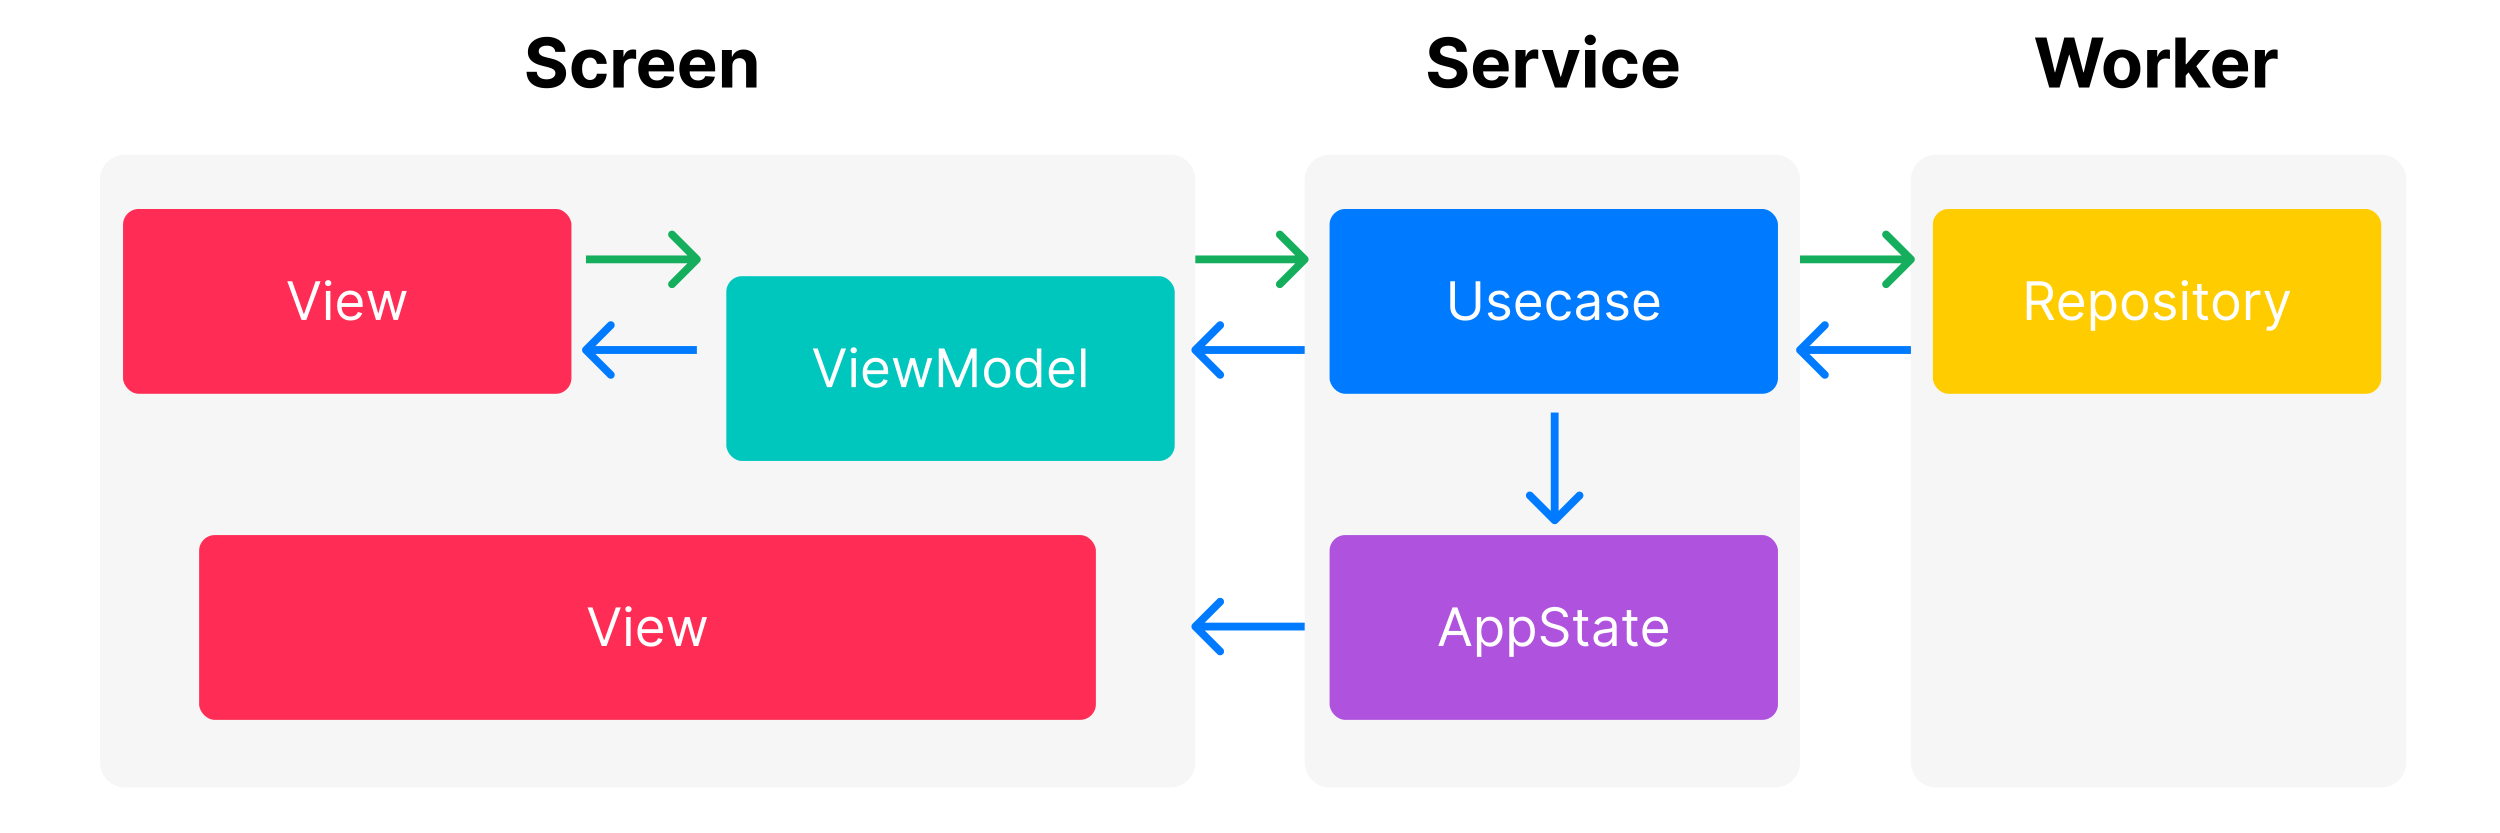 <svg width="1600" height="533" viewBox="0 0 1600 533" fill="none" xmlns="http://www.w3.org/2000/svg">
<rect width="1600" height="533" fill="white"/>
<path d="M835 115C835 106.163 842.163 99 851 99H1136C1144.84 99 1152 106.163 1152 115V488C1152 496.837 1144.84 504 1136 504H851C842.163 504 835 496.837 835 488V115Z" fill="#F6F6F6"/>
<path d="M1223 115C1223 106.163 1230.16 99 1239 99H1524C1532.84 99 1540 106.163 1540 115V488C1540 496.837 1532.84 504 1524 504H1239C1230.16 504 1223 496.837 1223 488V115Z" fill="#F6F6F6"/>
<path d="M64 115C64 106.163 71.163 99 80 99H749C757.837 99 765 106.163 765 115V488C765 496.837 757.837 504 749 504H80C71.163 504 64 496.837 64 488V115Z" fill="#F6F6F6"/>
<rect x="464.842" y="176.752" width="286.961" height="118.263" rx="10" fill="#00C7BE"/>
<path d="M523.346 223.025L530.687 243.84H530.977L538.318 223.025H541.457L532.378 247.752H529.287L520.207 223.025H523.346ZM544.922 247.752V229.206H547.772V247.752H544.922ZM546.371 226.115C545.816 226.115 545.337 225.926 544.934 225.548C544.54 225.17 544.343 224.715 544.343 224.184C544.343 223.652 544.54 223.198 544.934 222.819C545.337 222.441 545.816 222.252 546.371 222.252C546.927 222.252 547.402 222.441 547.796 222.819C548.198 223.198 548.4 223.652 548.4 224.184C548.4 224.715 548.198 225.17 547.796 225.548C547.402 225.926 546.927 226.115 546.371 226.115ZM560.766 248.138C558.979 248.138 557.438 247.744 556.142 246.955C554.854 246.158 553.86 245.047 553.16 243.623C552.468 242.19 552.121 240.524 552.121 238.624C552.121 236.724 552.468 235.05 553.16 233.601C553.86 232.144 554.834 231.009 556.082 230.196C557.337 229.375 558.802 228.965 560.477 228.965C561.442 228.965 562.396 229.126 563.338 229.448C564.28 229.77 565.137 230.293 565.91 231.017C566.683 231.734 567.298 232.684 567.757 233.867C568.216 235.05 568.445 236.507 568.445 238.238V239.445H554.15V236.982H565.548C565.548 235.936 565.338 235.002 564.92 234.181C564.509 233.36 563.922 232.712 563.157 232.237C562.4 231.762 561.507 231.525 560.477 231.525C559.342 231.525 558.36 231.806 557.531 232.37C556.71 232.925 556.078 233.65 555.635 234.543C555.192 235.436 554.971 236.394 554.971 237.417V239.059C554.971 240.459 555.212 241.646 555.695 242.62C556.186 243.586 556.866 244.323 557.736 244.83C558.605 245.329 559.615 245.579 560.766 245.579C561.515 245.579 562.191 245.474 562.795 245.265C563.406 245.047 563.934 244.725 564.376 244.299C564.819 243.864 565.161 243.325 565.403 242.681L568.156 243.454C567.866 244.387 567.379 245.208 566.695 245.917C566.01 246.617 565.165 247.164 564.159 247.559C563.153 247.945 562.022 248.138 560.766 248.138ZM576.982 247.752L571.331 229.206H574.325L578.334 243.405H578.527L582.487 229.206H585.53L589.442 243.357H589.635L593.643 229.206H596.638L590.987 247.752H588.186L584.129 233.505H583.839L579.783 247.752H576.982ZM600.791 223.025H604.365L612.768 243.55H613.058L621.462 223.025H625.035V247.752H622.234V228.965H621.993L614.266 247.752H611.561L603.834 228.965H603.592V247.752H600.791V223.025ZM638.187 248.138C636.513 248.138 635.044 247.74 633.78 246.943C632.524 246.146 631.542 245.031 630.834 243.598C630.134 242.166 629.784 240.491 629.784 238.576C629.784 236.644 630.134 234.958 630.834 233.517C631.542 232.076 632.524 230.957 633.78 230.16C635.044 229.363 636.513 228.965 638.187 228.965C639.861 228.965 641.326 229.363 642.582 230.16C643.846 230.957 644.828 232.076 645.528 233.517C646.236 234.958 646.59 236.644 646.59 238.576C646.59 240.491 646.236 242.166 645.528 243.598C644.828 245.031 643.846 246.146 642.582 246.943C641.326 247.74 639.861 248.138 638.187 248.138ZM638.187 245.579C639.459 245.579 640.505 245.253 641.326 244.601C642.147 243.949 642.755 243.091 643.149 242.029C643.544 240.966 643.741 239.815 643.741 238.576C643.741 237.336 643.544 236.181 643.149 235.11C642.755 234.04 642.147 233.175 641.326 232.515C640.505 231.855 639.459 231.525 638.187 231.525C636.915 231.525 635.869 231.855 635.048 232.515C634.227 233.175 633.619 234.04 633.225 235.11C632.83 236.181 632.633 237.336 632.633 238.576C632.633 239.815 632.83 240.966 633.225 242.029C633.619 243.091 634.227 243.949 635.048 244.601C635.869 245.253 636.915 245.579 638.187 245.579ZM657.943 248.138C656.397 248.138 655.033 247.748 653.85 246.967C652.667 246.178 651.741 245.067 651.073 243.635C650.405 242.194 650.071 240.491 650.071 238.527C650.071 236.579 650.405 234.889 651.073 233.456C651.741 232.024 652.671 230.917 653.862 230.136C655.053 229.355 656.43 228.965 657.991 228.965C659.198 228.965 660.152 229.166 660.853 229.569C661.561 229.963 662.1 230.414 662.471 230.921C662.849 231.42 663.143 231.83 663.352 232.152H663.593V223.025H666.443V247.752H663.69V244.902H663.352C663.143 245.24 662.845 245.667 662.458 246.182C662.072 246.689 661.521 247.144 660.804 247.547C660.088 247.941 659.134 248.138 657.943 248.138ZM658.329 245.579C659.472 245.579 660.438 245.281 661.227 244.685C662.016 244.081 662.615 243.248 663.026 242.186C663.436 241.115 663.642 239.88 663.642 238.479C663.642 237.095 663.44 235.883 663.038 234.845C662.636 233.798 662.04 232.985 661.251 232.406C660.462 231.818 659.488 231.525 658.329 231.525C657.122 231.525 656.116 231.834 655.311 232.454C654.514 233.066 653.914 233.899 653.512 234.954C653.117 236 652.92 237.175 652.92 238.479C652.92 239.799 653.121 240.999 653.524 242.077C653.934 243.148 654.538 244.001 655.335 244.637C656.14 245.265 657.138 245.579 658.329 245.579ZM679.833 248.138C678.046 248.138 676.504 247.744 675.208 246.955C673.921 246.158 672.926 245.047 672.226 243.623C671.534 242.19 671.188 240.524 671.188 238.624C671.188 236.724 671.534 235.05 672.226 233.601C672.926 232.144 673.9 231.009 675.148 230.196C676.404 229.375 677.869 228.965 679.543 228.965C680.509 228.965 681.463 229.126 682.404 229.448C683.346 229.77 684.203 230.293 684.976 231.017C685.749 231.734 686.365 232.684 686.823 233.867C687.282 235.05 687.512 236.507 687.512 238.238V239.445H673.216V236.982H684.614C684.614 235.936 684.405 235.002 683.986 234.181C683.576 233.36 682.988 232.712 682.223 232.237C681.467 231.762 680.573 231.525 679.543 231.525C678.408 231.525 677.426 231.806 676.597 232.37C675.776 232.925 675.144 233.65 674.701 234.543C674.259 235.436 674.037 236.394 674.037 237.417V239.059C674.037 240.459 674.279 241.646 674.762 242.62C675.253 243.586 675.933 244.323 676.802 244.83C677.672 245.329 678.682 245.579 679.833 245.579C680.581 245.579 681.257 245.474 681.861 245.265C682.473 245.047 683 244.725 683.443 244.299C683.886 243.864 684.228 243.325 684.469 242.681L687.222 243.454C686.932 244.387 686.445 245.208 685.761 245.917C685.077 246.617 684.232 247.164 683.225 247.559C682.219 247.945 681.088 248.138 679.833 248.138ZM694.696 223.025V247.752H691.846V223.025H694.696Z" fill="white"/>
<rect x="850.935" y="133.752" width="286.961" height="118.263" rx="10" fill="#007AFF"/>
<path d="M944.408 180.025H947.403V196.397C947.403 198.087 947.004 199.596 946.207 200.924C945.419 202.244 944.304 203.287 942.863 204.052C941.422 204.808 939.732 205.186 937.792 205.186C935.852 205.186 934.162 204.808 932.721 204.052C931.28 203.287 930.161 202.244 929.364 200.924C928.575 199.596 928.181 198.087 928.181 196.397V180.025H931.175V196.155C931.175 197.363 931.441 198.437 931.972 199.379C932.504 200.313 933.26 201.049 934.242 201.588C935.232 202.12 936.415 202.385 937.792 202.385C939.168 202.385 940.352 202.12 941.342 201.588C942.332 201.049 943.088 200.313 943.611 199.379C944.143 198.437 944.408 197.363 944.408 196.155V180.025ZM966.132 190.36L963.573 191.084C963.412 190.658 963.174 190.243 962.86 189.841C962.554 189.43 962.136 189.092 961.605 188.826C961.073 188.561 960.393 188.428 959.564 188.428C958.429 188.428 957.483 188.69 956.727 189.213C955.978 189.728 955.604 190.384 955.604 191.181C955.604 191.889 955.861 192.449 956.377 192.859C956.892 193.27 957.697 193.612 958.791 193.885L961.544 194.561C963.202 194.964 964.438 195.58 965.251 196.409C966.064 197.23 966.47 198.288 966.47 199.584C966.47 200.647 966.164 201.597 965.553 202.434C964.949 203.271 964.104 203.931 963.017 204.414C961.931 204.897 960.667 205.138 959.226 205.138C957.334 205.138 955.769 204.728 954.529 203.907C953.29 203.086 952.505 201.886 952.175 200.309L954.879 199.633C955.137 200.631 955.624 201.379 956.34 201.878C957.065 202.377 958.011 202.627 959.178 202.627C960.506 202.627 961.56 202.345 962.341 201.782C963.13 201.21 963.524 200.526 963.524 199.729C963.524 199.085 963.299 198.546 962.848 198.111C962.397 197.668 961.705 197.338 960.771 197.121L957.681 196.397C955.982 195.994 954.735 195.37 953.938 194.525C953.149 193.672 952.754 192.606 952.754 191.326C952.754 190.279 953.048 189.354 953.636 188.549C954.231 187.744 955.04 187.112 956.063 186.653C957.093 186.194 958.26 185.965 959.564 185.965C961.399 185.965 962.84 186.367 963.887 187.172C964.941 187.977 965.69 189.04 966.132 190.36ZM978.535 205.138C976.748 205.138 975.207 204.744 973.911 203.955C972.623 203.158 971.629 202.047 970.929 200.623C970.236 199.19 969.89 197.524 969.89 195.624C969.89 193.724 970.236 192.05 970.929 190.601C971.629 189.144 972.603 188.009 973.85 187.196C975.106 186.375 976.571 185.965 978.245 185.965C979.211 185.965 980.165 186.126 981.107 186.448C982.049 186.77 982.906 187.293 983.679 188.017C984.451 188.734 985.067 189.684 985.526 190.867C985.985 192.05 986.214 193.507 986.214 195.238V196.445H971.919V193.982H983.316C983.316 192.936 983.107 192.002 982.689 191.181C982.278 190.36 981.69 189.712 980.926 189.237C980.169 188.762 979.276 188.525 978.245 188.525C977.11 188.525 976.128 188.806 975.299 189.37C974.478 189.925 973.846 190.65 973.404 191.543C972.961 192.436 972.74 193.394 972.74 194.417V196.059C972.74 197.459 972.981 198.646 973.464 199.62C973.955 200.586 974.635 201.323 975.505 201.83C976.374 202.329 977.384 202.579 978.535 202.579C979.284 202.579 979.96 202.474 980.564 202.265C981.175 202.047 981.702 201.725 982.145 201.299C982.588 200.864 982.93 200.325 983.171 199.681L985.924 200.454C985.635 201.387 985.148 202.208 984.463 202.917C983.779 203.617 982.934 204.164 981.928 204.559C980.922 204.945 979.791 205.138 978.535 205.138ZM998.083 205.138C996.344 205.138 994.847 204.728 993.591 203.907C992.336 203.086 991.37 201.955 990.693 200.514C990.017 199.073 989.679 197.427 989.679 195.576C989.679 193.692 990.025 192.03 990.718 190.589C991.418 189.14 992.392 188.009 993.64 187.196C994.895 186.375 996.36 185.965 998.034 185.965C999.338 185.965 1000.51 186.206 1001.56 186.689C1002.61 187.172 1003.46 187.848 1004.13 188.718C1004.8 189.587 1005.21 190.601 1005.38 191.76H1002.53C1002.31 190.915 1001.83 190.167 1001.08 189.515C1000.34 188.855 999.338 188.525 998.083 188.525C996.972 188.525 995.998 188.814 995.161 189.394C994.332 189.965 993.684 190.774 993.217 191.821C992.758 192.859 992.529 194.079 992.529 195.479C992.529 196.912 992.754 198.16 993.205 199.222C993.664 200.285 994.308 201.11 995.137 201.697C995.974 202.285 996.956 202.579 998.083 202.579C998.823 202.579 999.495 202.45 1000.1 202.192C1000.7 201.935 1001.21 201.564 1001.63 201.081C1002.05 200.598 1002.35 200.019 1002.53 199.343H1005.38C1005.21 200.437 1004.82 201.423 1004.18 202.301C1003.55 203.17 1002.72 203.862 1001.68 204.378C1000.65 204.885 999.451 205.138 998.083 205.138ZM1015 205.186C1013.82 205.186 1012.76 204.965 1011.8 204.522C1010.84 204.072 1010.08 203.424 1009.52 202.579C1008.95 201.725 1008.67 200.695 1008.67 199.488C1008.67 198.425 1008.88 197.564 1009.3 196.904C1009.72 196.236 1010.28 195.713 1010.98 195.334C1011.68 194.956 1012.45 194.674 1013.3 194.489C1014.15 194.296 1015.01 194.143 1015.87 194.03C1016.99 193.885 1017.91 193.777 1018.61 193.704C1019.32 193.624 1019.83 193.491 1020.15 193.306C1020.48 193.121 1020.65 192.799 1020.65 192.34V192.243C1020.65 191.052 1020.32 190.126 1019.67 189.466C1019.03 188.806 1018.05 188.476 1016.74 188.476C1015.38 188.476 1014.31 188.774 1013.54 189.37C1012.76 189.965 1012.22 190.601 1011.91 191.277L1009.2 190.311C1009.69 189.185 1010.33 188.307 1011.13 187.679C1011.95 187.043 1012.83 186.601 1013.79 186.351C1014.76 186.094 1015.71 185.965 1016.64 185.965C1017.24 185.965 1017.92 186.037 1018.69 186.182C1019.47 186.319 1020.23 186.605 1020.95 187.039C1021.68 187.474 1022.29 188.13 1022.77 189.008C1023.26 189.885 1023.5 191.06 1023.5 192.533V204.752H1020.65V202.24H1020.5C1020.31 202.643 1019.99 203.074 1019.54 203.532C1019.09 203.991 1018.49 204.382 1017.74 204.704C1016.99 205.026 1016.08 205.186 1015 205.186ZM1015.43 202.627C1016.56 202.627 1017.51 202.405 1018.28 201.963C1019.06 201.52 1019.65 200.949 1020.05 200.248C1020.45 199.548 1020.65 198.811 1020.65 198.039V195.431C1020.53 195.576 1020.26 195.709 1019.85 195.829C1019.45 195.942 1018.98 196.043 1018.45 196.131C1017.93 196.212 1017.42 196.284 1016.92 196.348C1016.43 196.405 1016.03 196.453 1015.72 196.493C1014.98 196.59 1014.29 196.747 1013.65 196.964C1013.01 197.173 1012.49 197.491 1012.1 197.918C1011.71 198.337 1011.52 198.908 1011.52 199.633C1011.52 200.623 1011.89 201.371 1012.62 201.878C1013.36 202.377 1014.3 202.627 1015.43 202.627ZM1041.84 190.36L1039.28 191.084C1039.11 190.658 1038.88 190.243 1038.56 189.841C1038.26 189.43 1037.84 189.092 1037.31 188.826C1036.78 188.561 1036.1 188.428 1035.27 188.428C1034.13 188.428 1033.19 188.69 1032.43 189.213C1031.68 189.728 1031.31 190.384 1031.31 191.181C1031.31 191.889 1031.56 192.449 1032.08 192.859C1032.59 193.27 1033.4 193.612 1034.49 193.885L1037.25 194.561C1038.91 194.964 1040.14 195.58 1040.95 196.409C1041.77 197.23 1042.17 198.288 1042.17 199.584C1042.17 200.647 1041.87 201.597 1041.26 202.434C1040.65 203.271 1039.81 203.931 1038.72 204.414C1037.63 204.897 1036.37 205.138 1034.93 205.138C1033.04 205.138 1031.47 204.728 1030.23 203.907C1028.99 203.086 1028.21 201.886 1027.88 200.309L1030.58 199.633C1030.84 200.631 1031.33 201.379 1032.04 201.878C1032.77 202.377 1033.71 202.627 1034.88 202.627C1036.21 202.627 1037.26 202.345 1038.04 201.782C1038.83 201.21 1039.23 200.526 1039.23 199.729C1039.23 199.085 1039 198.546 1038.55 198.111C1038.1 197.668 1037.41 197.338 1036.47 197.121L1033.38 196.397C1031.69 195.994 1030.44 195.37 1029.64 194.525C1028.85 193.672 1028.46 192.606 1028.46 191.326C1028.46 190.279 1028.75 189.354 1029.34 188.549C1029.93 187.744 1030.74 187.112 1031.77 186.653C1032.8 186.194 1033.96 185.965 1035.27 185.965C1037.1 185.965 1038.54 186.367 1039.59 187.172C1040.64 187.977 1041.39 189.04 1041.84 190.36ZM1054.24 205.138C1052.45 205.138 1050.91 204.744 1049.61 203.955C1048.33 203.158 1047.33 202.047 1046.63 200.623C1045.94 199.19 1045.59 197.524 1045.59 195.624C1045.59 193.724 1045.94 192.05 1046.63 190.601C1047.33 189.144 1048.31 188.009 1049.55 187.196C1050.81 186.375 1052.27 185.965 1053.95 185.965C1054.91 185.965 1055.87 186.126 1056.81 186.448C1057.75 186.77 1058.61 187.293 1059.38 188.017C1060.15 188.734 1060.77 189.684 1061.23 190.867C1061.69 192.05 1061.92 193.507 1061.92 195.238V196.445H1047.62V193.982H1059.02C1059.02 192.936 1058.81 192.002 1058.39 191.181C1057.98 190.36 1057.39 189.712 1056.63 189.237C1055.87 188.762 1054.98 188.525 1053.95 188.525C1052.81 188.525 1051.83 188.806 1051 189.37C1050.18 189.925 1049.55 190.65 1049.11 191.543C1048.66 192.436 1048.44 193.394 1048.44 194.417V196.059C1048.44 197.459 1048.68 198.646 1049.17 199.62C1049.66 200.586 1050.34 201.323 1051.21 201.83C1052.08 202.329 1053.09 202.579 1054.24 202.579C1054.99 202.579 1055.66 202.474 1056.27 202.265C1056.88 202.047 1057.41 201.725 1057.85 201.299C1058.29 200.864 1058.63 200.325 1058.87 199.681L1061.63 200.454C1061.34 201.387 1060.85 202.208 1060.17 202.917C1059.48 203.617 1058.64 204.164 1057.63 204.559C1056.62 204.945 1055.49 205.138 1054.24 205.138Z" fill="white"/>
<rect x="1237.03" y="133.752" width="286.961" height="118.263" rx="10" fill="#FFCC00"/>
<path d="M1297.12 204.752V180.025H1305.48C1307.41 180.025 1309 180.355 1310.24 181.015C1311.48 181.667 1312.39 182.564 1312.99 183.707C1313.59 184.85 1313.88 186.15 1313.88 187.607C1313.88 189.064 1313.59 190.356 1312.99 191.483C1312.39 192.61 1311.48 193.495 1310.25 194.139C1309.02 194.775 1307.44 195.093 1305.53 195.093H1298.77V192.388H1305.43C1306.75 192.388 1307.81 192.195 1308.62 191.809C1309.43 191.422 1310.02 190.875 1310.38 190.167C1310.75 189.45 1310.94 188.597 1310.94 187.607C1310.94 186.617 1310.75 185.752 1310.38 185.011C1310.01 184.271 1309.42 183.699 1308.61 183.297C1307.79 182.886 1306.72 182.681 1305.38 182.681H1300.12V204.752H1297.12ZM1308.76 193.644L1314.85 204.752H1311.37L1305.38 193.644H1308.76ZM1326.06 205.138C1324.28 205.138 1322.73 204.744 1321.44 203.955C1320.15 203.158 1319.16 202.047 1318.46 200.623C1317.76 199.19 1317.42 197.524 1317.42 195.624C1317.42 193.724 1317.76 192.05 1318.46 190.601C1319.16 189.144 1320.13 188.009 1321.38 187.196C1322.63 186.375 1324.1 185.965 1325.77 185.965C1326.74 185.965 1327.69 186.126 1328.63 186.448C1329.58 186.77 1330.43 187.293 1331.21 188.017C1331.98 188.734 1332.59 189.684 1333.05 190.867C1333.51 192.05 1333.74 193.507 1333.74 195.238V196.445H1319.45V193.982H1330.84C1330.84 192.936 1330.63 192.002 1330.22 191.181C1329.81 190.36 1329.22 189.712 1328.45 189.237C1327.7 188.762 1326.8 188.525 1325.77 188.525C1324.64 188.525 1323.66 188.806 1322.83 189.37C1322.01 189.925 1321.37 190.65 1320.93 191.543C1320.49 192.436 1320.27 193.394 1320.27 194.417V196.059C1320.27 197.459 1320.51 198.646 1320.99 199.62C1321.48 200.586 1322.16 201.323 1323.03 201.83C1323.9 202.329 1324.91 202.579 1326.06 202.579C1326.81 202.579 1327.49 202.474 1328.09 202.265C1328.7 202.047 1329.23 201.725 1329.67 201.299C1330.12 200.864 1330.46 200.325 1330.7 199.681L1333.45 200.454C1333.16 201.387 1332.68 202.208 1331.99 202.917C1331.31 203.617 1330.46 204.164 1329.46 204.559C1328.45 204.945 1327.32 205.138 1326.06 205.138ZM1338.08 211.706V186.206H1340.83V189.152H1341.17C1341.38 188.83 1341.67 188.42 1342.04 187.921C1342.41 187.414 1342.95 186.963 1343.65 186.569C1344.36 186.166 1345.32 185.965 1346.53 185.965C1348.09 185.965 1349.47 186.355 1350.66 187.136C1351.85 187.917 1352.78 189.024 1353.45 190.456C1354.11 191.889 1354.45 193.579 1354.45 195.527C1354.45 197.491 1354.11 199.194 1353.45 200.635C1352.78 202.067 1351.85 203.178 1350.67 203.967C1349.49 204.748 1348.12 205.138 1346.58 205.138C1345.38 205.138 1344.43 204.941 1343.71 204.547C1343 204.144 1342.45 203.689 1342.06 203.182C1341.67 202.667 1341.38 202.24 1341.17 201.902H1340.93V211.706H1338.08ZM1340.88 195.479C1340.88 196.88 1341.08 198.115 1341.49 199.186C1341.9 200.248 1342.5 201.081 1343.29 201.685C1344.08 202.281 1345.05 202.579 1346.19 202.579C1347.38 202.579 1348.38 202.265 1349.17 201.637C1349.98 201.001 1350.58 200.148 1350.98 199.077C1351.39 197.999 1351.6 196.799 1351.6 195.479C1351.6 194.175 1351.4 193 1351 191.954C1350.6 190.899 1350 190.066 1349.2 189.454C1348.4 188.834 1347.4 188.525 1346.19 188.525C1345.03 188.525 1344.06 188.818 1343.27 189.406C1342.48 189.985 1341.88 190.798 1341.48 191.845C1341.08 192.883 1340.88 194.095 1340.88 195.479ZM1366.33 205.138C1364.65 205.138 1363.19 204.74 1361.92 203.943C1360.67 203.146 1359.68 202.031 1358.98 200.598C1358.28 199.166 1357.93 197.491 1357.93 195.576C1357.93 193.644 1358.28 191.958 1358.98 190.517C1359.68 189.076 1360.67 187.957 1361.92 187.16C1363.19 186.363 1364.65 185.965 1366.33 185.965C1368 185.965 1369.47 186.363 1370.72 187.16C1371.99 187.957 1372.97 189.076 1373.67 190.517C1374.38 191.958 1374.73 193.644 1374.73 195.576C1374.73 197.491 1374.38 199.166 1373.67 200.598C1372.97 202.031 1371.99 203.146 1370.72 203.943C1369.47 204.74 1368 205.138 1366.33 205.138ZM1366.33 202.579C1367.6 202.579 1368.65 202.253 1369.47 201.601C1370.29 200.949 1370.9 200.091 1371.29 199.029C1371.69 197.966 1371.88 196.815 1371.88 195.576C1371.88 194.336 1371.69 193.181 1371.29 192.11C1370.9 191.04 1370.29 190.175 1369.47 189.515C1368.65 188.855 1367.6 188.525 1366.33 188.525C1365.06 188.525 1364.01 188.855 1363.19 189.515C1362.37 190.175 1361.76 191.04 1361.37 192.11C1360.97 193.181 1360.78 194.336 1360.78 195.576C1360.78 196.815 1360.97 197.966 1361.37 199.029C1361.76 200.091 1362.37 200.949 1363.19 201.601C1364.01 202.253 1365.06 202.579 1366.33 202.579ZM1392.22 190.36L1389.66 191.084C1389.5 190.658 1389.26 190.243 1388.95 189.841C1388.64 189.43 1388.22 189.092 1387.69 188.826C1387.16 188.561 1386.48 188.428 1385.65 188.428C1384.52 188.428 1383.57 188.69 1382.81 189.213C1382.06 189.728 1381.69 190.384 1381.69 191.181C1381.69 191.889 1381.95 192.449 1382.46 192.859C1382.98 193.27 1383.78 193.612 1384.88 193.885L1387.63 194.561C1389.29 194.964 1390.52 195.58 1391.34 196.409C1392.15 197.23 1392.56 198.288 1392.56 199.584C1392.56 200.647 1392.25 201.597 1391.64 202.434C1391.04 203.271 1390.19 203.931 1389.1 204.414C1388.02 204.897 1386.75 205.138 1385.31 205.138C1383.42 205.138 1381.86 204.728 1380.62 203.907C1379.38 203.086 1378.59 201.886 1378.26 200.309L1380.97 199.633C1381.22 200.631 1381.71 201.379 1382.43 201.878C1383.15 202.377 1384.1 202.627 1385.26 202.627C1386.59 202.627 1387.65 202.345 1388.43 201.782C1389.22 201.21 1389.61 200.526 1389.61 199.729C1389.61 199.085 1389.39 198.546 1388.93 198.111C1388.48 197.668 1387.79 197.338 1386.86 197.121L1383.77 196.397C1382.07 195.994 1380.82 195.37 1380.02 194.525C1379.24 193.672 1378.84 192.606 1378.84 191.326C1378.84 190.279 1379.13 189.354 1379.72 188.549C1380.32 187.744 1381.13 187.112 1382.15 186.653C1383.18 186.194 1384.35 185.965 1385.65 185.965C1387.49 185.965 1388.93 186.367 1389.97 187.172C1391.03 187.977 1391.78 189.04 1392.22 190.36ZM1396.85 204.752V186.206H1399.7V204.752H1396.85ZM1398.29 183.115C1397.74 183.115 1397.26 182.926 1396.86 182.548C1396.46 182.17 1396.27 181.715 1396.27 181.184C1396.27 180.652 1396.46 180.198 1396.86 179.819C1397.26 179.441 1397.74 179.252 1398.29 179.252C1398.85 179.252 1399.32 179.441 1399.72 179.819C1400.12 180.198 1400.32 180.652 1400.32 181.184C1400.32 181.715 1400.12 182.17 1399.72 182.548C1399.32 182.926 1398.85 183.115 1398.29 183.115ZM1412.98 186.206V188.621H1403.37V186.206H1412.98ZM1406.17 181.763H1409.02V199.439C1409.02 200.244 1409.14 200.848 1409.37 201.25C1409.61 201.645 1409.92 201.91 1410.29 202.047C1410.67 202.176 1411.06 202.24 1411.48 202.24C1411.8 202.24 1412.05 202.224 1412.26 202.192C1412.46 202.152 1412.62 202.12 1412.74 202.096L1413.32 204.655C1413.12 204.728 1412.85 204.8 1412.51 204.873C1412.16 204.953 1411.72 204.993 1411.19 204.993C1410.39 204.993 1409.6 204.82 1408.83 204.474C1408.06 204.128 1407.43 203.601 1406.92 202.892C1406.42 202.184 1406.17 201.291 1406.17 200.212V181.763ZM1424.6 205.138C1422.93 205.138 1421.46 204.74 1420.19 203.943C1418.94 203.146 1417.96 202.031 1417.25 200.598C1416.55 199.166 1416.2 197.491 1416.2 195.576C1416.2 193.644 1416.55 191.958 1417.25 190.517C1417.96 189.076 1418.94 187.957 1420.19 187.16C1421.46 186.363 1422.93 185.965 1424.6 185.965C1426.27 185.965 1427.74 186.363 1429 187.16C1430.26 187.957 1431.24 189.076 1431.94 190.517C1432.65 191.958 1433 193.644 1433 195.576C1433 197.491 1432.65 199.166 1431.94 200.598C1431.24 202.031 1430.26 203.146 1429 203.943C1427.74 204.74 1426.27 205.138 1424.6 205.138ZM1424.6 202.579C1425.87 202.579 1426.92 202.253 1427.74 201.601C1428.56 200.949 1429.17 200.091 1429.56 199.029C1429.96 197.966 1430.15 196.815 1430.15 195.576C1430.15 194.336 1429.96 193.181 1429.56 192.11C1429.17 191.04 1428.56 190.175 1427.74 189.515C1426.92 188.855 1425.87 188.525 1424.6 188.525C1423.33 188.525 1422.28 188.855 1421.46 189.515C1420.64 190.175 1420.03 191.04 1419.64 192.11C1419.24 193.181 1419.05 194.336 1419.05 195.576C1419.05 196.815 1419.24 197.966 1419.64 199.029C1420.03 200.091 1420.64 200.949 1421.46 201.601C1422.28 202.253 1423.33 202.579 1424.6 202.579ZM1437.35 204.752V186.206H1440.11V189.008H1440.3C1440.64 188.09 1441.25 187.345 1442.13 186.774C1443.02 186.202 1444.02 185.917 1445.13 185.917C1445.34 185.917 1445.6 185.921 1445.91 185.929C1446.23 185.937 1446.47 185.949 1446.63 185.965V188.863C1446.53 188.838 1446.31 188.802 1445.96 188.754C1445.62 188.698 1445.27 188.669 1444.89 188.669C1443.99 188.669 1443.18 188.859 1442.47 189.237C1441.77 189.607 1441.22 190.122 1440.81 190.782C1440.4 191.434 1440.2 192.179 1440.2 193.016V204.752H1437.35ZM1452.4 211.706C1451.92 211.706 1451.49 211.666 1451.11 211.586C1450.73 211.513 1450.47 211.441 1450.33 211.368L1451.05 208.857C1451.74 209.034 1452.36 209.098 1452.89 209.05C1453.42 209.002 1453.89 208.764 1454.3 208.338C1454.72 207.919 1455.1 207.239 1455.45 206.297L1455.98 204.848L1449.12 186.206H1452.21L1457.33 200.985H1457.52L1462.64 186.206H1465.73L1457.86 207.456C1457.51 208.414 1457.07 209.207 1456.55 209.835C1456.02 210.471 1455.41 210.942 1454.72 211.248C1454.04 211.553 1453.26 211.706 1452.4 211.706Z" fill="white"/>
<rect x="850.935" y="342.451" width="286.961" height="118.263" rx="10" fill="#AF52DE"/>
<path d="M923.65 413.451H920.511L929.591 388.724H932.682L941.761 413.451H938.622L931.233 392.635H931.04L923.65 413.451ZM924.809 403.792H937.463V406.448H924.809V403.792ZM945.226 420.405V394.905H947.979V397.851H948.317C948.527 397.529 948.816 397.119 949.187 396.62C949.565 396.113 950.104 395.662 950.804 395.268C951.513 394.865 952.471 394.664 953.678 394.664C955.24 394.664 956.616 395.054 957.807 395.835C958.999 396.616 959.928 397.723 960.596 399.155C961.264 400.588 961.599 402.278 961.599 404.226C961.599 406.19 961.264 407.893 960.596 409.334C959.928 410.766 959.003 411.877 957.819 412.666C956.636 413.447 955.272 413.837 953.726 413.837C952.535 413.837 951.581 413.64 950.865 413.246C950.148 412.843 949.597 412.388 949.211 411.881C948.824 411.366 948.527 410.939 948.317 410.601H948.076V420.405H945.226ZM948.027 404.178C948.027 405.579 948.233 406.814 948.643 407.885C949.054 408.947 949.653 409.78 950.442 410.384C951.231 410.98 952.197 411.277 953.34 411.277C954.531 411.277 955.525 410.964 956.322 410.336C957.127 409.7 957.731 408.847 958.133 407.776C958.544 406.697 958.749 405.498 958.749 404.178C958.749 402.874 958.548 401.699 958.145 400.652C957.751 399.598 957.151 398.765 956.346 398.153C955.55 397.533 954.547 397.224 953.34 397.224C952.181 397.224 951.207 397.517 950.418 398.105C949.629 398.684 949.034 399.497 948.631 400.544C948.229 401.582 948.027 402.794 948.027 404.178ZM965.945 420.405V394.905H968.698V397.851H969.036C969.245 397.529 969.535 397.119 969.905 396.62C970.284 396.113 970.823 395.662 971.523 395.268C972.232 394.865 973.189 394.664 974.397 394.664C975.958 394.664 977.335 395.054 978.526 395.835C979.717 396.616 980.647 397.723 981.315 399.155C981.983 400.588 982.317 402.278 982.317 404.226C982.317 406.19 981.983 407.893 981.315 409.334C980.647 410.766 979.721 411.877 978.538 412.666C977.355 413.447 975.991 413.837 974.445 413.837C973.254 413.837 972.3 413.64 971.584 413.246C970.867 412.843 970.316 412.388 969.929 411.881C969.543 411.366 969.245 410.939 969.036 410.601H968.795V420.405H965.945ZM968.746 404.178C968.746 405.579 968.951 406.814 969.362 407.885C969.773 408.947 970.372 409.78 971.161 410.384C971.95 410.98 972.916 411.277 974.059 411.277C975.25 411.277 976.244 410.964 977.041 410.336C977.846 409.7 978.45 408.847 978.852 407.776C979.263 406.697 979.468 405.498 979.468 404.178C979.468 402.874 979.267 401.699 978.864 400.652C978.47 399.598 977.87 398.765 977.065 398.153C976.268 397.533 975.266 397.224 974.059 397.224C972.9 397.224 971.926 397.517 971.137 398.105C970.348 398.684 969.752 399.497 969.35 400.544C968.947 401.582 968.746 402.794 968.746 404.178ZM1000.57 394.905C1000.43 393.682 999.84 392.732 998.81 392.056C997.78 391.38 996.516 391.042 995.019 391.042C993.924 391.042 992.966 391.219 992.145 391.573C991.332 391.927 990.697 392.414 990.238 393.034C989.787 393.654 989.562 394.358 989.562 395.147C989.562 395.807 989.719 396.374 990.032 396.849C990.354 397.316 990.765 397.706 991.264 398.02C991.763 398.326 992.286 398.58 992.834 398.781C993.381 398.974 993.884 399.131 994.343 399.252L996.854 399.928C997.498 400.097 998.215 400.331 999.003 400.628C999.8 400.926 1000.56 401.333 1001.29 401.848C1002.02 402.355 1002.62 403.007 1003.1 403.804C1003.57 404.601 1003.81 405.579 1003.81 406.738C1003.81 408.074 1003.46 409.281 1002.76 410.36C1002.07 411.438 1001.05 412.296 999.716 412.932C998.388 413.567 996.774 413.885 994.874 413.885C993.103 413.885 991.57 413.6 990.274 413.028C988.986 412.457 987.972 411.66 987.231 410.638C986.499 409.615 986.084 408.428 985.988 407.076H989.079C989.159 408.009 989.473 408.782 990.02 409.394C990.576 409.998 991.276 410.448 992.121 410.746C992.974 411.036 993.892 411.181 994.874 411.181C996.017 411.181 997.043 410.996 997.953 410.625C998.862 410.247 999.583 409.724 1000.11 409.056C1000.65 408.38 1000.91 407.591 1000.91 406.689C1000.91 405.868 1000.68 405.2 1000.22 404.685C999.764 404.17 999.16 403.751 998.412 403.429C997.663 403.107 996.854 402.826 995.985 402.584L992.942 401.715C991.01 401.16 989.481 400.367 988.354 399.336C987.227 398.306 986.664 396.958 986.664 395.292C986.664 393.907 987.038 392.7 987.787 391.67C988.543 390.631 989.558 389.826 990.829 389.255C992.109 388.675 993.538 388.385 995.116 388.385C996.709 388.385 998.126 388.671 999.366 389.243C1000.61 389.806 1001.59 390.579 1002.31 391.561C1003.04 392.543 1003.43 393.658 1003.47 394.905H1000.57ZM1016.41 394.905V397.32H1006.8V394.905H1016.41ZM1009.6 390.462H1012.45V408.138C1012.45 408.943 1012.57 409.547 1012.8 409.949C1013.04 410.344 1013.35 410.609 1013.72 410.746C1014.1 410.875 1014.5 410.939 1014.91 410.939C1015.23 410.939 1015.49 410.923 1015.69 410.891C1015.89 410.851 1016.05 410.819 1016.17 410.795L1016.75 413.354C1016.56 413.427 1016.29 413.499 1015.94 413.572C1015.59 413.652 1015.16 413.692 1014.62 413.692C1013.82 413.692 1013.03 413.519 1012.26 413.173C1011.49 412.827 1010.86 412.3 1010.35 411.591C1009.85 410.883 1009.6 409.99 1009.6 408.911V390.462ZM1026.15 413.885C1024.98 413.885 1023.91 413.664 1022.95 413.221C1022 412.771 1021.24 412.123 1020.67 411.277C1020.11 410.424 1019.83 409.394 1019.83 408.187C1019.83 407.124 1020.04 406.263 1020.46 405.603C1020.87 404.935 1021.43 404.411 1022.13 404.033C1022.83 403.655 1023.61 403.373 1024.45 403.188C1025.31 402.995 1026.16 402.842 1027.02 402.729C1028.15 402.584 1029.06 402.476 1029.76 402.403C1030.47 402.323 1030.99 402.19 1031.31 402.005C1031.64 401.82 1031.81 401.498 1031.81 401.039V400.942C1031.81 399.751 1031.48 398.825 1030.83 398.165C1030.18 397.505 1029.21 397.175 1027.89 397.175C1026.53 397.175 1025.47 397.473 1024.69 398.069C1023.92 398.664 1023.38 399.3 1023.06 399.976L1020.36 399.01C1020.84 397.884 1021.49 397.006 1022.29 396.378C1023.1 395.742 1023.99 395.3 1024.95 395.05C1025.91 394.793 1026.86 394.664 1027.8 394.664C1028.39 394.664 1029.08 394.736 1029.85 394.881C1030.63 395.018 1031.38 395.304 1032.11 395.738C1032.84 396.173 1033.45 396.829 1033.93 397.706C1034.41 398.584 1034.65 399.759 1034.65 401.232V413.451H1031.81V410.939H1031.66C1031.47 411.342 1031.14 411.773 1030.69 412.231C1030.24 412.69 1029.64 413.081 1028.9 413.402C1028.15 413.724 1027.23 413.885 1026.15 413.885ZM1026.59 411.326C1027.72 411.326 1028.67 411.104 1029.44 410.662C1030.22 410.219 1030.81 409.648 1031.2 408.947C1031.6 408.247 1031.81 407.51 1031.81 406.738V404.13C1031.68 404.275 1031.42 404.407 1031.01 404.528C1030.61 404.641 1030.14 404.741 1029.61 404.83C1029.08 404.911 1028.57 404.983 1028.07 405.047C1027.58 405.104 1027.18 405.152 1026.88 405.192C1026.14 405.289 1025.45 405.446 1024.8 405.663C1024.17 405.872 1023.65 406.19 1023.26 406.617C1022.87 407.036 1022.68 407.607 1022.68 408.331C1022.68 409.322 1023.04 410.07 1023.78 410.577C1024.52 411.076 1025.45 411.326 1026.59 411.326ZM1047.92 394.905V397.32H1038.31V394.905H1047.92ZM1041.11 390.462H1043.96V408.138C1043.96 408.943 1044.08 409.547 1044.31 409.949C1044.55 410.344 1044.86 410.609 1045.23 410.746C1045.61 410.875 1046 410.939 1046.42 410.939C1046.74 410.939 1046.99 410.923 1047.2 410.891C1047.4 410.851 1047.56 410.819 1047.68 410.795L1048.26 413.354C1048.07 413.427 1047.8 413.499 1047.45 413.572C1047.1 413.652 1046.66 413.692 1046.13 413.692C1045.33 413.692 1044.54 413.519 1043.77 413.173C1043 412.827 1042.37 412.3 1041.86 411.591C1041.36 410.883 1041.11 409.99 1041.11 408.911V390.462ZM1059.78 413.837C1058 413.837 1056.45 413.443 1055.16 412.654C1053.87 411.857 1052.88 410.746 1052.18 409.322C1051.48 407.889 1051.14 406.223 1051.14 404.323C1051.14 402.423 1051.48 400.749 1052.18 399.3C1052.88 397.843 1053.85 396.708 1055.1 395.895C1056.35 395.074 1057.82 394.664 1059.49 394.664C1060.46 394.664 1061.41 394.825 1062.35 395.147C1063.3 395.469 1064.15 395.992 1064.93 396.716C1065.7 397.433 1066.32 398.383 1066.77 399.566C1067.23 400.749 1067.46 402.206 1067.46 403.937V405.144H1053.17V402.681H1064.56C1064.56 401.634 1064.36 400.701 1063.94 399.88C1063.53 399.059 1062.94 398.411 1062.17 397.936C1061.42 397.461 1060.52 397.224 1059.49 397.224C1058.36 397.224 1057.38 397.505 1056.55 398.069C1055.73 398.624 1055.09 399.349 1054.65 400.242C1054.21 401.135 1053.99 402.093 1053.99 403.116V404.758C1053.99 406.158 1054.23 407.345 1054.71 408.319C1055.2 409.285 1055.88 410.022 1056.75 410.529C1057.62 411.028 1058.63 411.277 1059.78 411.277C1060.53 411.277 1061.21 411.173 1061.81 410.964C1062.42 410.746 1062.95 410.424 1063.39 409.998C1063.84 409.563 1064.18 409.024 1064.42 408.38L1067.17 409.152C1066.88 410.086 1066.4 410.907 1065.71 411.616C1065.03 412.316 1064.18 412.863 1063.18 413.258C1062.17 413.644 1061.04 413.837 1059.78 413.837Z" fill="white"/>
<rect x="78.749" y="133.752" width="286.961" height="118.263" rx="10" fill="#FF2D55"/>
<path d="M187.008 180.025L194.349 200.84H194.639L201.98 180.025H205.119L196.04 204.752H192.949L183.869 180.025H187.008ZM208.584 204.752V186.206H211.434V204.752H208.584ZM210.033 183.115C209.478 183.115 208.999 182.926 208.596 182.548C208.202 182.17 208.005 181.715 208.005 181.184C208.005 180.652 208.202 180.198 208.596 179.819C208.999 179.441 209.478 179.252 210.033 179.252C210.589 179.252 211.063 179.441 211.458 179.819C211.86 180.198 212.062 180.652 212.062 181.184C212.062 181.715 211.86 182.17 211.458 182.548C211.063 182.926 210.589 183.115 210.033 183.115ZM224.428 205.138C222.641 205.138 221.1 204.744 219.804 203.955C218.516 203.158 217.522 202.047 216.822 200.623C216.129 199.19 215.783 197.524 215.783 195.624C215.783 193.724 216.129 192.05 216.822 190.601C217.522 189.144 218.496 188.009 219.744 187.196C220.999 186.375 222.464 185.965 224.138 185.965C225.104 185.965 226.058 186.126 227 186.448C227.942 186.77 228.799 187.293 229.572 188.017C230.344 188.734 230.96 189.684 231.419 190.867C231.878 192.05 232.107 193.507 232.107 195.238V196.445H217.812V193.982H229.209C229.209 192.936 229 192.002 228.582 191.181C228.171 190.36 227.584 189.712 226.819 189.237C226.062 188.762 225.169 188.525 224.138 188.525C223.004 188.525 222.022 188.806 221.192 189.37C220.371 189.925 219.74 190.65 219.297 191.543C218.854 192.436 218.633 193.394 218.633 194.417V196.059C218.633 197.459 218.874 198.646 219.357 199.62C219.848 200.586 220.528 201.323 221.398 201.83C222.267 202.329 223.277 202.579 224.428 202.579C225.177 202.579 225.853 202.474 226.457 202.265C227.068 202.047 227.596 201.725 228.038 201.299C228.481 200.864 228.823 200.325 229.065 199.681L231.817 200.454C231.528 201.387 231.041 202.208 230.357 202.917C229.672 203.617 228.827 204.164 227.821 204.559C226.815 204.945 225.684 205.138 224.428 205.138ZM240.643 204.752L234.993 186.206H237.987L241.996 200.405H242.189L246.149 186.206H249.192L253.104 200.357H253.297L257.305 186.206H260.3L254.649 204.752H251.848L247.791 190.505H247.501L243.445 204.752H240.643Z" fill="white"/>
<rect x="127.445" y="342.451" width="573.922" height="118.263" rx="10" fill="#FF2D55"/>
<path d="M379.185 388.724L386.526 409.539H386.816L394.157 388.724H397.296L388.217 413.451H385.126L376.046 388.724H379.185ZM400.761 413.451V394.905H403.611V413.451H400.761ZM402.21 391.814C401.655 391.814 401.176 391.625 400.773 391.247C400.379 390.869 400.182 390.414 400.182 389.883C400.182 389.351 400.379 388.897 400.773 388.518C401.176 388.14 401.655 387.951 402.21 387.951C402.766 387.951 403.24 388.14 403.635 388.518C404.037 388.897 404.239 389.351 404.239 389.883C404.239 390.414 404.037 390.869 403.635 391.247C403.24 391.625 402.766 391.814 402.21 391.814ZM416.605 413.837C414.818 413.837 413.277 413.443 411.981 412.654C410.693 411.857 409.699 410.746 408.999 409.322C408.306 407.889 407.96 406.223 407.96 404.323C407.96 402.423 408.306 400.749 408.999 399.3C409.699 397.843 410.673 396.708 411.921 395.895C413.176 395.074 414.641 394.664 416.315 394.664C417.281 394.664 418.235 394.825 419.177 395.147C420.119 395.469 420.976 395.992 421.749 396.716C422.521 397.433 423.137 398.383 423.596 399.566C424.055 400.749 424.284 402.206 424.284 403.937V405.144H409.989V402.681H421.386C421.386 401.634 421.177 400.701 420.759 399.88C420.348 399.059 419.76 398.411 418.996 397.936C418.239 397.461 417.346 397.224 416.315 397.224C415.18 397.224 414.198 397.505 413.369 398.069C412.548 398.624 411.916 399.349 411.474 400.242C411.031 401.135 410.81 402.093 410.81 403.116V404.758C410.81 406.158 411.051 407.345 411.534 408.319C412.025 409.285 412.705 410.022 413.575 410.529C414.444 411.028 415.454 411.277 416.605 411.277C417.354 411.277 418.03 411.173 418.634 410.964C419.245 410.746 419.773 410.424 420.215 409.998C420.658 409.563 421 409.024 421.242 408.38L423.994 409.152C423.705 410.086 423.218 410.907 422.533 411.616C421.849 412.316 421.004 412.863 419.998 413.258C418.992 413.644 417.861 413.837 416.605 413.837ZM432.82 413.451L427.17 394.905H430.164L434.173 409.104H434.366L438.326 394.905H441.369L445.281 409.056H445.474L449.482 394.905H452.477L446.826 413.451H444.025L439.968 399.204H439.678L435.622 413.451H432.82Z" fill="white"/>
<path d="M447.768 167.768C448.744 166.791 448.744 165.209 447.768 164.232L431.858 148.322C430.882 147.346 429.299 147.346 428.322 148.322C427.346 149.299 427.346 150.882 428.322 151.858L442.464 166L428.322 180.142C427.346 181.118 427.346 182.701 428.322 183.678C429.299 184.654 430.882 184.654 431.858 183.678L447.768 167.768ZM375 168.5H446V163.5H375V168.5Z" fill="#14AE5C"/>
<path d="M373.232 222.232C372.256 223.209 372.256 224.791 373.232 225.768L389.142 241.678C390.118 242.654 391.701 242.654 392.678 241.678C393.654 240.701 393.654 239.118 392.678 238.142L378.536 224L392.678 209.858C393.654 208.882 393.654 207.299 392.678 206.322C391.701 205.346 390.118 205.346 389.142 206.322L373.232 222.232ZM446 221.5H375V226.5H446V221.5Z" fill="#007AFF"/>
<path d="M836.768 167.768C837.744 166.791 837.744 165.209 836.768 164.232L820.858 148.322C819.882 147.346 818.299 147.346 817.322 148.322C816.346 149.299 816.346 150.882 817.322 151.858L831.464 166L817.322 180.142C816.346 181.118 816.346 182.701 817.322 183.678C818.299 184.654 819.882 184.654 820.858 183.678L836.768 167.768ZM765 168.5H835V163.5H765V168.5Z" fill="#14AE5C"/>
<path d="M763.232 222.232C762.256 223.209 762.256 224.791 763.232 225.768L779.142 241.678C780.118 242.654 781.701 242.654 782.678 241.678C783.654 240.701 783.654 239.118 782.678 238.142L768.536 224L782.678 209.858C783.654 208.882 783.654 207.299 782.678 206.322C781.701 205.346 780.118 205.346 779.142 206.322L763.232 222.232ZM835 221.5H765V226.5H835V221.5Z" fill="#007AFF"/>
<path d="M1224.77 167.768C1225.74 166.791 1225.74 165.209 1224.77 164.232L1208.86 148.322C1207.88 147.346 1206.3 147.346 1205.32 148.322C1204.35 149.299 1204.35 150.882 1205.32 151.858L1219.46 166L1205.32 180.142C1204.35 181.118 1204.35 182.701 1205.32 183.678C1206.3 184.654 1207.88 184.654 1208.86 183.678L1224.77 167.768ZM1152 168.5H1223V163.5H1152V168.5Z" fill="#14AE5C"/>
<path d="M1150.23 222.232C1149.26 223.209 1149.26 224.791 1150.23 225.768L1166.14 241.678C1167.12 242.654 1168.7 242.654 1169.68 241.678C1170.65 240.701 1170.65 239.118 1169.68 238.142L1155.54 224L1169.68 209.858C1170.65 208.882 1170.65 207.299 1169.68 206.322C1168.7 205.346 1167.12 205.346 1166.14 206.322L1150.23 222.232ZM1223 221.5H1152V226.5H1223V221.5Z" fill="#007AFF"/>
<path d="M763.232 399.232C762.256 400.209 762.256 401.791 763.232 402.768L779.142 418.678C780.118 419.654 781.701 419.654 782.678 418.678C783.654 417.701 783.654 416.118 782.678 415.142L768.536 401L782.678 386.858C783.654 385.882 783.654 384.299 782.678 383.322C781.701 382.346 780.118 382.346 779.142 383.322L763.232 399.232ZM835 398.5H765V403.5H835V398.5Z" fill="#007AFF"/>
<path d="M993.232 334.768C994.209 335.744 995.791 335.744 996.768 334.768L1012.68 318.858C1013.65 317.882 1013.65 316.299 1012.68 315.322C1011.7 314.346 1010.12 314.346 1009.14 315.322L995 329.464L980.858 315.322C979.882 314.346 978.299 314.346 977.322 315.322C976.346 316.299 976.346 317.882 977.322 318.858L993.232 334.768ZM992.5 264L992.5 333L997.5 333L997.5 264L992.5 264Z" fill="#007AFF"/>
<path d="M355.387 33.203C355.262 31.943 354.725 30.963 353.777 30.266C352.829 29.568 351.543 29.219 349.918 29.219C348.814 29.219 347.882 29.375 347.121 29.688C346.361 29.99 345.777 30.412 345.371 30.953C344.975 31.495 344.777 32.109 344.777 32.797C344.757 33.37 344.876 33.87 345.137 34.297C345.408 34.724 345.777 35.094 346.246 35.406C346.715 35.708 347.257 35.974 347.871 36.203C348.486 36.422 349.142 36.609 349.84 36.766L352.715 37.453C354.111 37.766 355.392 38.182 356.559 38.703C357.725 39.224 358.736 39.865 359.59 40.625C360.444 41.385 361.105 42.281 361.574 43.312C362.053 44.344 362.298 45.526 362.309 46.859C362.298 48.818 361.798 50.516 360.809 51.953C359.829 53.38 358.413 54.49 356.559 55.281C354.715 56.062 352.491 56.453 349.887 56.453C347.303 56.453 345.053 56.057 343.137 55.266C341.23 54.474 339.741 53.302 338.668 51.75C337.605 50.188 337.048 48.255 336.996 45.953H343.543C343.616 47.026 343.923 47.922 344.465 48.641C345.017 49.349 345.751 49.885 346.668 50.25C347.595 50.604 348.642 50.781 349.809 50.781C350.954 50.781 351.949 50.615 352.793 50.281C353.647 49.948 354.309 49.484 354.777 48.891C355.246 48.297 355.48 47.615 355.48 46.844C355.48 46.125 355.267 45.521 354.84 45.031C354.423 44.542 353.809 44.125 352.996 43.781C352.194 43.438 351.21 43.125 350.043 42.844L346.559 41.969C343.861 41.312 341.73 40.286 340.168 38.891C338.605 37.495 337.829 35.615 337.84 33.25C337.829 31.312 338.345 29.62 339.387 28.172C340.439 26.724 341.882 25.594 343.715 24.781C345.548 23.969 347.632 23.562 349.965 23.562C352.34 23.562 354.413 23.969 356.184 24.781C357.965 25.594 359.35 26.724 360.34 28.172C361.329 29.62 361.84 31.297 361.871 33.203H355.387ZM377.578 56.469C375.12 56.469 373.005 55.948 371.234 54.906C369.474 53.854 368.12 52.396 367.172 50.531C366.234 48.667 365.766 46.521 365.766 44.094C365.766 41.635 366.24 39.479 367.188 37.625C368.146 35.76 369.505 34.307 371.266 33.266C373.026 32.214 375.12 31.688 377.547 31.688C379.641 31.688 381.474 32.068 383.047 32.828C384.62 33.589 385.865 34.656 386.781 36.031C387.698 37.406 388.203 39.021 388.297 40.875H382.016C381.839 39.677 381.37 38.714 380.609 37.984C379.859 37.245 378.875 36.875 377.656 36.875C376.625 36.875 375.724 37.156 374.953 37.719C374.193 38.271 373.599 39.078 373.172 40.141C372.745 41.203 372.531 42.49 372.531 44C372.531 45.531 372.74 46.833 373.156 47.906C373.583 48.979 374.182 49.797 374.953 50.359C375.724 50.922 376.625 51.203 377.656 51.203C378.417 51.203 379.099 51.047 379.703 50.734C380.318 50.422 380.823 49.969 381.219 49.375C381.625 48.771 381.891 48.047 382.016 47.203H388.297C388.193 49.036 387.693 50.651 386.797 52.047C385.911 53.432 384.688 54.516 383.125 55.297C381.563 56.078 379.714 56.469 377.578 56.469ZM392.559 56V32H399.012V36.188H399.262C399.699 34.698 400.434 33.573 401.465 32.812C402.496 32.042 403.684 31.656 405.027 31.656C405.361 31.656 405.72 31.677 406.105 31.719C406.491 31.76 406.829 31.818 407.121 31.891V37.797C406.809 37.703 406.376 37.62 405.824 37.547C405.272 37.474 404.767 37.438 404.309 37.438C403.329 37.438 402.454 37.651 401.684 38.078C400.923 38.495 400.319 39.078 399.871 39.828C399.434 40.578 399.215 41.443 399.215 42.422V56H392.559ZM420.383 56.469C417.914 56.469 415.789 55.969 414.008 54.969C412.237 53.958 410.872 52.531 409.914 50.688C408.956 48.833 408.477 46.641 408.477 44.109C408.477 41.641 408.956 39.474 409.914 37.609C410.872 35.745 412.221 34.292 413.961 33.25C415.711 32.208 417.763 31.688 420.117 31.688C421.701 31.688 423.174 31.943 424.539 32.453C425.914 32.953 427.112 33.708 428.133 34.719C429.164 35.729 429.966 37 430.539 38.531C431.112 40.052 431.398 41.833 431.398 43.875V45.703H411.133V41.578H425.133C425.133 40.62 424.924 39.771 424.508 39.031C424.091 38.292 423.513 37.714 422.773 37.297C422.044 36.87 421.195 36.656 420.227 36.656C419.216 36.656 418.32 36.891 417.539 37.359C416.768 37.818 416.164 38.438 415.727 39.219C415.289 39.99 415.065 40.849 415.055 41.797V45.719C415.055 46.906 415.273 47.932 415.711 48.797C416.159 49.661 416.789 50.328 417.602 50.797C418.414 51.266 419.378 51.5 420.492 51.5C421.232 51.5 421.909 51.396 422.523 51.188C423.138 50.979 423.664 50.667 424.102 50.25C424.539 49.833 424.872 49.323 425.102 48.719L431.258 49.125C430.945 50.604 430.305 51.896 429.336 53C428.378 54.094 427.138 54.948 425.617 55.562C424.107 56.167 422.362 56.469 420.383 56.469ZM446.68 56.469C444.211 56.469 442.086 55.969 440.305 54.969C438.534 53.958 437.169 52.531 436.211 50.688C435.253 48.833 434.773 46.641 434.773 44.109C434.773 41.641 435.253 39.474 436.211 37.609C437.169 35.745 438.518 34.292 440.258 33.25C442.008 32.208 444.06 31.688 446.414 31.688C447.997 31.688 449.471 31.943 450.836 32.453C452.211 32.953 453.409 33.708 454.43 34.719C455.461 35.729 456.263 37 456.836 38.531C457.409 40.052 457.695 41.833 457.695 43.875V45.703H437.43V41.578H451.43C451.43 40.62 451.221 39.771 450.805 39.031C450.388 38.292 449.81 37.714 449.07 37.297C448.341 36.87 447.492 36.656 446.523 36.656C445.513 36.656 444.617 36.891 443.836 37.359C443.065 37.818 442.461 38.438 442.023 39.219C441.586 39.99 441.362 40.849 441.352 41.797V45.719C441.352 46.906 441.57 47.932 442.008 48.797C442.456 49.661 443.086 50.328 443.898 50.797C444.711 51.266 445.674 51.5 446.789 51.5C447.529 51.5 448.206 51.396 448.82 51.188C449.435 50.979 449.961 50.667 450.398 50.25C450.836 49.833 451.169 49.323 451.398 48.719L457.555 49.125C457.242 50.604 456.602 51.896 455.633 53C454.674 54.094 453.435 54.948 451.914 55.562C450.404 56.167 448.659 56.469 446.68 56.469ZM468.695 42.125V56H462.039V32H468.383V36.234H468.664C469.195 34.839 470.086 33.734 471.336 32.922C472.586 32.099 474.102 31.688 475.883 31.688C477.549 31.688 479.003 32.052 480.242 32.781C481.482 33.51 482.445 34.552 483.133 35.906C483.82 37.25 484.164 38.854 484.164 40.719V56H477.508V41.906C477.518 40.438 477.143 39.292 476.383 38.469C475.622 37.635 474.576 37.219 473.242 37.219C472.346 37.219 471.555 37.411 470.867 37.797C470.19 38.182 469.659 38.745 469.273 39.484C468.898 40.214 468.706 41.094 468.695 42.125Z" fill="black"/>
<path d="M932.264 33.203C932.139 31.943 931.602 30.963 930.654 30.266C929.706 29.568 928.42 29.219 926.795 29.219C925.691 29.219 924.758 29.375 923.998 29.688C923.238 29.99 922.654 30.412 922.248 30.953C921.852 31.495 921.654 32.109 921.654 32.797C921.633 33.37 921.753 33.87 922.014 34.297C922.285 34.724 922.654 35.094 923.123 35.406C923.592 35.708 924.133 35.974 924.748 36.203C925.363 36.422 926.019 36.609 926.717 36.766L929.592 37.453C930.988 37.766 932.269 38.182 933.436 38.703C934.602 39.224 935.613 39.865 936.467 40.625C937.321 41.385 937.982 42.281 938.451 43.312C938.93 44.344 939.175 45.526 939.186 46.859C939.175 48.818 938.675 50.516 937.686 51.953C936.706 53.38 935.29 54.49 933.436 55.281C931.592 56.062 929.368 56.453 926.764 56.453C924.18 56.453 921.93 56.057 920.014 55.266C918.107 54.474 916.618 53.302 915.545 51.75C914.482 50.188 913.925 48.255 913.873 45.953H920.42C920.493 47.026 920.8 47.922 921.342 48.641C921.894 49.349 922.628 49.885 923.545 50.25C924.472 50.604 925.519 50.781 926.686 50.781C927.831 50.781 928.826 50.615 929.67 50.281C930.524 49.948 931.186 49.484 931.654 48.891C932.123 48.297 932.357 47.615 932.357 46.844C932.357 46.125 932.144 45.521 931.717 45.031C931.3 44.542 930.686 44.125 929.873 43.781C929.071 43.438 928.087 43.125 926.92 42.844L923.436 41.969C920.738 41.312 918.607 40.286 917.045 38.891C915.482 37.495 914.706 35.615 914.717 33.25C914.706 31.312 915.222 29.62 916.264 28.172C917.316 26.724 918.758 25.594 920.592 24.781C922.425 23.969 924.508 23.562 926.842 23.562C929.217 23.562 931.29 23.969 933.061 24.781C934.842 25.594 936.227 26.724 937.217 28.172C938.206 29.62 938.717 31.297 938.748 33.203H932.264ZM954.549 56.469C952.08 56.469 949.955 55.969 948.174 54.969C946.403 53.958 945.038 52.531 944.08 50.688C943.122 48.833 942.643 46.641 942.643 44.109C942.643 41.641 943.122 39.474 944.08 37.609C945.038 35.745 946.387 34.292 948.127 33.25C949.877 32.208 951.929 31.688 954.283 31.688C955.867 31.688 957.34 31.943 958.705 32.453C960.08 32.953 961.278 33.708 962.299 34.719C963.33 35.729 964.132 37 964.705 38.531C965.278 40.052 965.564 41.833 965.564 43.875V45.703H945.299V41.578H959.299C959.299 40.62 959.09 39.771 958.674 39.031C958.257 38.292 957.679 37.714 956.939 37.297C956.21 36.87 955.361 36.656 954.393 36.656C953.382 36.656 952.486 36.891 951.705 37.359C950.934 37.818 950.33 38.438 949.893 39.219C949.455 39.99 949.231 40.849 949.221 41.797V45.719C949.221 46.906 949.439 47.932 949.877 48.797C950.325 49.661 950.955 50.328 951.768 50.797C952.58 51.266 953.544 51.5 954.658 51.5C955.398 51.5 956.075 51.396 956.689 51.188C957.304 50.979 957.83 50.667 958.268 50.25C958.705 49.833 959.038 49.323 959.268 48.719L965.424 49.125C965.111 50.604 964.471 51.896 963.502 53C962.544 54.094 961.304 54.948 959.783 55.562C958.273 56.167 956.528 56.469 954.549 56.469ZM969.908 56V32H976.361V36.188H976.611C977.049 34.698 977.783 33.573 978.814 32.812C979.846 32.042 981.033 31.656 982.377 31.656C982.71 31.656 983.07 31.677 983.455 31.719C983.84 31.76 984.179 31.818 984.471 31.891V37.797C984.158 37.703 983.726 37.62 983.174 37.547C982.622 37.474 982.117 37.438 981.658 37.438C980.679 37.438 979.804 37.651 979.033 38.078C978.273 38.495 977.669 39.078 977.221 39.828C976.783 40.578 976.564 41.443 976.564 42.422V56H969.908ZM1011.02 32L1002.63 56H995.127L986.736 32H993.768L998.752 49.172H999.002L1003.97 32H1011.02ZM1014.42 56V32H1021.08V56H1014.42ZM1017.77 28.906C1016.78 28.906 1015.93 28.578 1015.22 27.922C1014.52 27.255 1014.17 26.458 1014.17 25.531C1014.17 24.615 1014.52 23.828 1015.22 23.172C1015.93 22.505 1016.78 22.172 1017.77 22.172C1018.76 22.172 1019.6 22.505 1020.3 23.172C1021.01 23.828 1021.36 24.615 1021.36 25.531C1021.36 26.458 1021.01 27.255 1020.3 27.922C1019.6 28.578 1018.76 28.906 1017.77 28.906ZM1037.26 56.469C1034.8 56.469 1032.68 55.948 1030.91 54.906C1029.15 53.854 1027.8 52.396 1026.85 50.531C1025.91 48.667 1025.44 46.521 1025.44 44.094C1025.44 41.635 1025.92 39.479 1026.87 37.625C1027.82 35.76 1029.18 34.307 1030.94 33.266C1032.7 32.214 1034.8 31.688 1037.22 31.688C1039.32 31.688 1041.15 32.068 1042.72 32.828C1044.3 33.589 1045.54 34.656 1046.46 36.031C1047.38 37.406 1047.88 39.021 1047.97 40.875H1041.69C1041.52 39.677 1041.05 38.714 1040.29 37.984C1039.54 37.245 1038.55 36.875 1037.33 36.875C1036.3 36.875 1035.4 37.156 1034.63 37.719C1033.87 38.271 1033.28 39.078 1032.85 40.141C1032.42 41.203 1032.21 42.49 1032.21 44C1032.21 45.531 1032.42 46.833 1032.83 47.906C1033.26 48.979 1033.86 49.797 1034.63 50.359C1035.4 50.922 1036.3 51.203 1037.33 51.203C1038.09 51.203 1038.78 51.047 1039.38 50.734C1040 50.422 1040.5 49.969 1040.9 49.375C1041.3 48.771 1041.57 48.047 1041.69 47.203H1047.97C1047.87 49.036 1047.37 50.651 1046.47 52.047C1045.59 53.432 1044.37 54.516 1042.8 55.297C1041.24 56.078 1039.39 56.469 1037.26 56.469ZM1063.17 56.469C1060.71 56.469 1058.58 55.969 1056.8 54.969C1055.03 53.958 1053.66 52.531 1052.71 50.688C1051.75 48.833 1051.27 46.641 1051.27 44.109C1051.27 41.641 1051.75 39.474 1052.71 37.609C1053.66 35.745 1055.01 34.292 1056.75 33.25C1058.5 32.208 1060.55 31.688 1062.91 31.688C1064.49 31.688 1065.97 31.943 1067.33 32.453C1068.71 32.953 1069.9 33.708 1070.92 34.719C1071.96 35.729 1072.76 37 1073.33 38.531C1073.9 40.052 1074.19 41.833 1074.19 43.875V45.703H1053.92V41.578H1067.92C1067.92 40.62 1067.72 39.771 1067.3 39.031C1066.88 38.292 1066.3 37.714 1065.56 37.297C1064.84 36.87 1063.99 36.656 1063.02 36.656C1062.01 36.656 1061.11 36.891 1060.33 37.359C1059.56 37.818 1058.96 38.438 1058.52 39.219C1058.08 39.99 1057.86 40.849 1057.85 41.797V45.719C1057.85 46.906 1058.06 47.932 1058.5 48.797C1058.95 49.661 1059.58 50.328 1060.39 50.797C1061.21 51.266 1062.17 51.5 1063.28 51.5C1064.02 51.5 1064.7 51.396 1065.31 51.188C1065.93 50.979 1066.46 50.667 1066.89 50.25C1067.33 49.833 1067.66 49.323 1067.89 48.719L1074.05 49.125C1073.74 50.604 1073.1 51.896 1072.13 53C1071.17 54.094 1069.93 54.948 1068.41 55.562C1066.9 56.167 1065.15 56.469 1063.17 56.469Z" fill="black"/>
<path d="M1311.52 56L1302.37 24H1309.76L1315.05 46.234H1315.32L1321.16 24H1327.49L1333.32 46.281H1333.6L1338.9 24H1346.29L1337.13 56H1330.54L1324.45 35.078H1324.2L1318.12 56H1311.52ZM1358.05 56.469C1355.62 56.469 1353.52 55.953 1351.75 54.922C1349.99 53.88 1348.63 52.432 1347.68 50.578C1346.72 48.714 1346.24 46.552 1346.24 44.094C1346.24 41.615 1346.72 39.448 1347.68 37.594C1348.63 35.729 1349.99 34.281 1351.75 33.25C1353.52 32.208 1355.62 31.688 1358.05 31.688C1360.48 31.688 1362.57 32.208 1364.33 33.25C1366.1 34.281 1367.47 35.729 1368.43 37.594C1369.38 39.448 1369.86 41.615 1369.86 44.094C1369.86 46.552 1369.38 48.714 1368.43 50.578C1367.47 52.432 1366.1 53.88 1364.33 54.922C1362.57 55.953 1360.48 56.469 1358.05 56.469ZM1358.08 51.312C1359.19 51.312 1360.11 51 1360.85 50.375C1361.59 49.74 1362.14 48.875 1362.52 47.781C1362.9 46.688 1363.1 45.443 1363.1 44.047C1363.1 42.651 1362.9 41.406 1362.52 40.312C1362.14 39.219 1361.59 38.354 1360.85 37.719C1360.11 37.083 1359.19 36.766 1358.08 36.766C1356.97 36.766 1356.03 37.083 1355.27 37.719C1354.52 38.354 1353.95 39.219 1353.57 40.312C1353.19 41.406 1353 42.651 1353 44.047C1353 45.443 1353.19 46.688 1353.57 47.781C1353.95 48.875 1354.52 49.74 1355.27 50.375C1356.03 51 1356.97 51.312 1358.08 51.312ZM1374.19 56V32H1380.64V36.188H1380.89C1381.33 34.698 1382.07 33.573 1383.1 32.812C1384.13 32.042 1385.32 31.656 1386.66 31.656C1386.99 31.656 1387.35 31.677 1387.74 31.719C1388.12 31.76 1388.46 31.818 1388.75 31.891V37.797C1388.44 37.703 1388.01 37.62 1387.46 37.547C1386.9 37.474 1386.4 37.438 1385.94 37.438C1384.96 37.438 1384.09 37.651 1383.32 38.078C1382.56 38.495 1381.95 39.078 1381.5 39.828C1381.07 40.578 1380.85 41.443 1380.85 42.422V56H1374.19ZM1398.23 49.094L1398.24 41.109H1399.21L1406.9 32H1414.54L1404.21 44.062H1402.63L1398.23 49.094ZM1392.2 56V24H1398.85V56H1392.2ZM1407.2 56L1400.13 45.547L1404.57 40.844L1414.99 56H1407.2ZM1427.75 56.469C1425.29 56.469 1423.16 55.969 1421.38 54.969C1419.61 53.958 1418.24 52.531 1417.29 50.688C1416.33 48.833 1415.85 46.641 1415.85 44.109C1415.85 41.641 1416.33 39.474 1417.29 37.609C1418.24 35.745 1419.59 34.292 1421.33 33.25C1423.08 32.208 1425.13 31.688 1427.49 31.688C1429.07 31.688 1430.55 31.943 1431.91 32.453C1433.29 32.953 1434.48 33.708 1435.5 34.719C1436.54 35.729 1437.34 37 1437.91 38.531C1438.48 40.052 1438.77 41.833 1438.77 43.875V45.703H1418.5V41.578H1432.5C1432.5 40.62 1432.3 39.771 1431.88 39.031C1431.46 38.292 1430.88 37.714 1430.14 37.297C1429.42 36.87 1428.57 36.656 1427.6 36.656C1426.59 36.656 1425.69 36.891 1424.91 37.359C1424.14 37.818 1423.54 38.438 1423.1 39.219C1422.66 39.99 1422.44 40.849 1422.43 41.797V45.719C1422.43 46.906 1422.64 47.932 1423.08 48.797C1423.53 49.661 1424.16 50.328 1424.97 50.797C1425.79 51.266 1426.75 51.5 1427.86 51.5C1428.6 51.5 1429.28 51.396 1429.89 51.188C1430.51 50.979 1431.04 50.667 1431.47 50.25C1431.91 49.833 1432.24 49.323 1432.47 48.719L1438.63 49.125C1438.32 50.604 1437.68 51.896 1436.71 53C1435.75 54.094 1434.51 54.948 1432.99 55.562C1431.48 56.167 1429.73 56.469 1427.75 56.469ZM1443.11 56V32H1449.57V36.188H1449.82C1450.25 34.698 1450.99 33.573 1452.02 32.812C1453.05 32.042 1454.24 31.656 1455.58 31.656C1455.92 31.656 1456.27 31.677 1456.66 31.719C1457.05 31.76 1457.38 31.818 1457.68 31.891V37.797C1457.36 37.703 1456.93 37.62 1456.38 37.547C1455.83 37.474 1455.32 37.438 1454.86 37.438C1453.88 37.438 1453.01 37.651 1452.24 38.078C1451.48 38.495 1450.87 39.078 1450.43 39.828C1449.99 40.578 1449.77 41.443 1449.77 42.422V56H1443.11Z" fill="black"/>
</svg>
